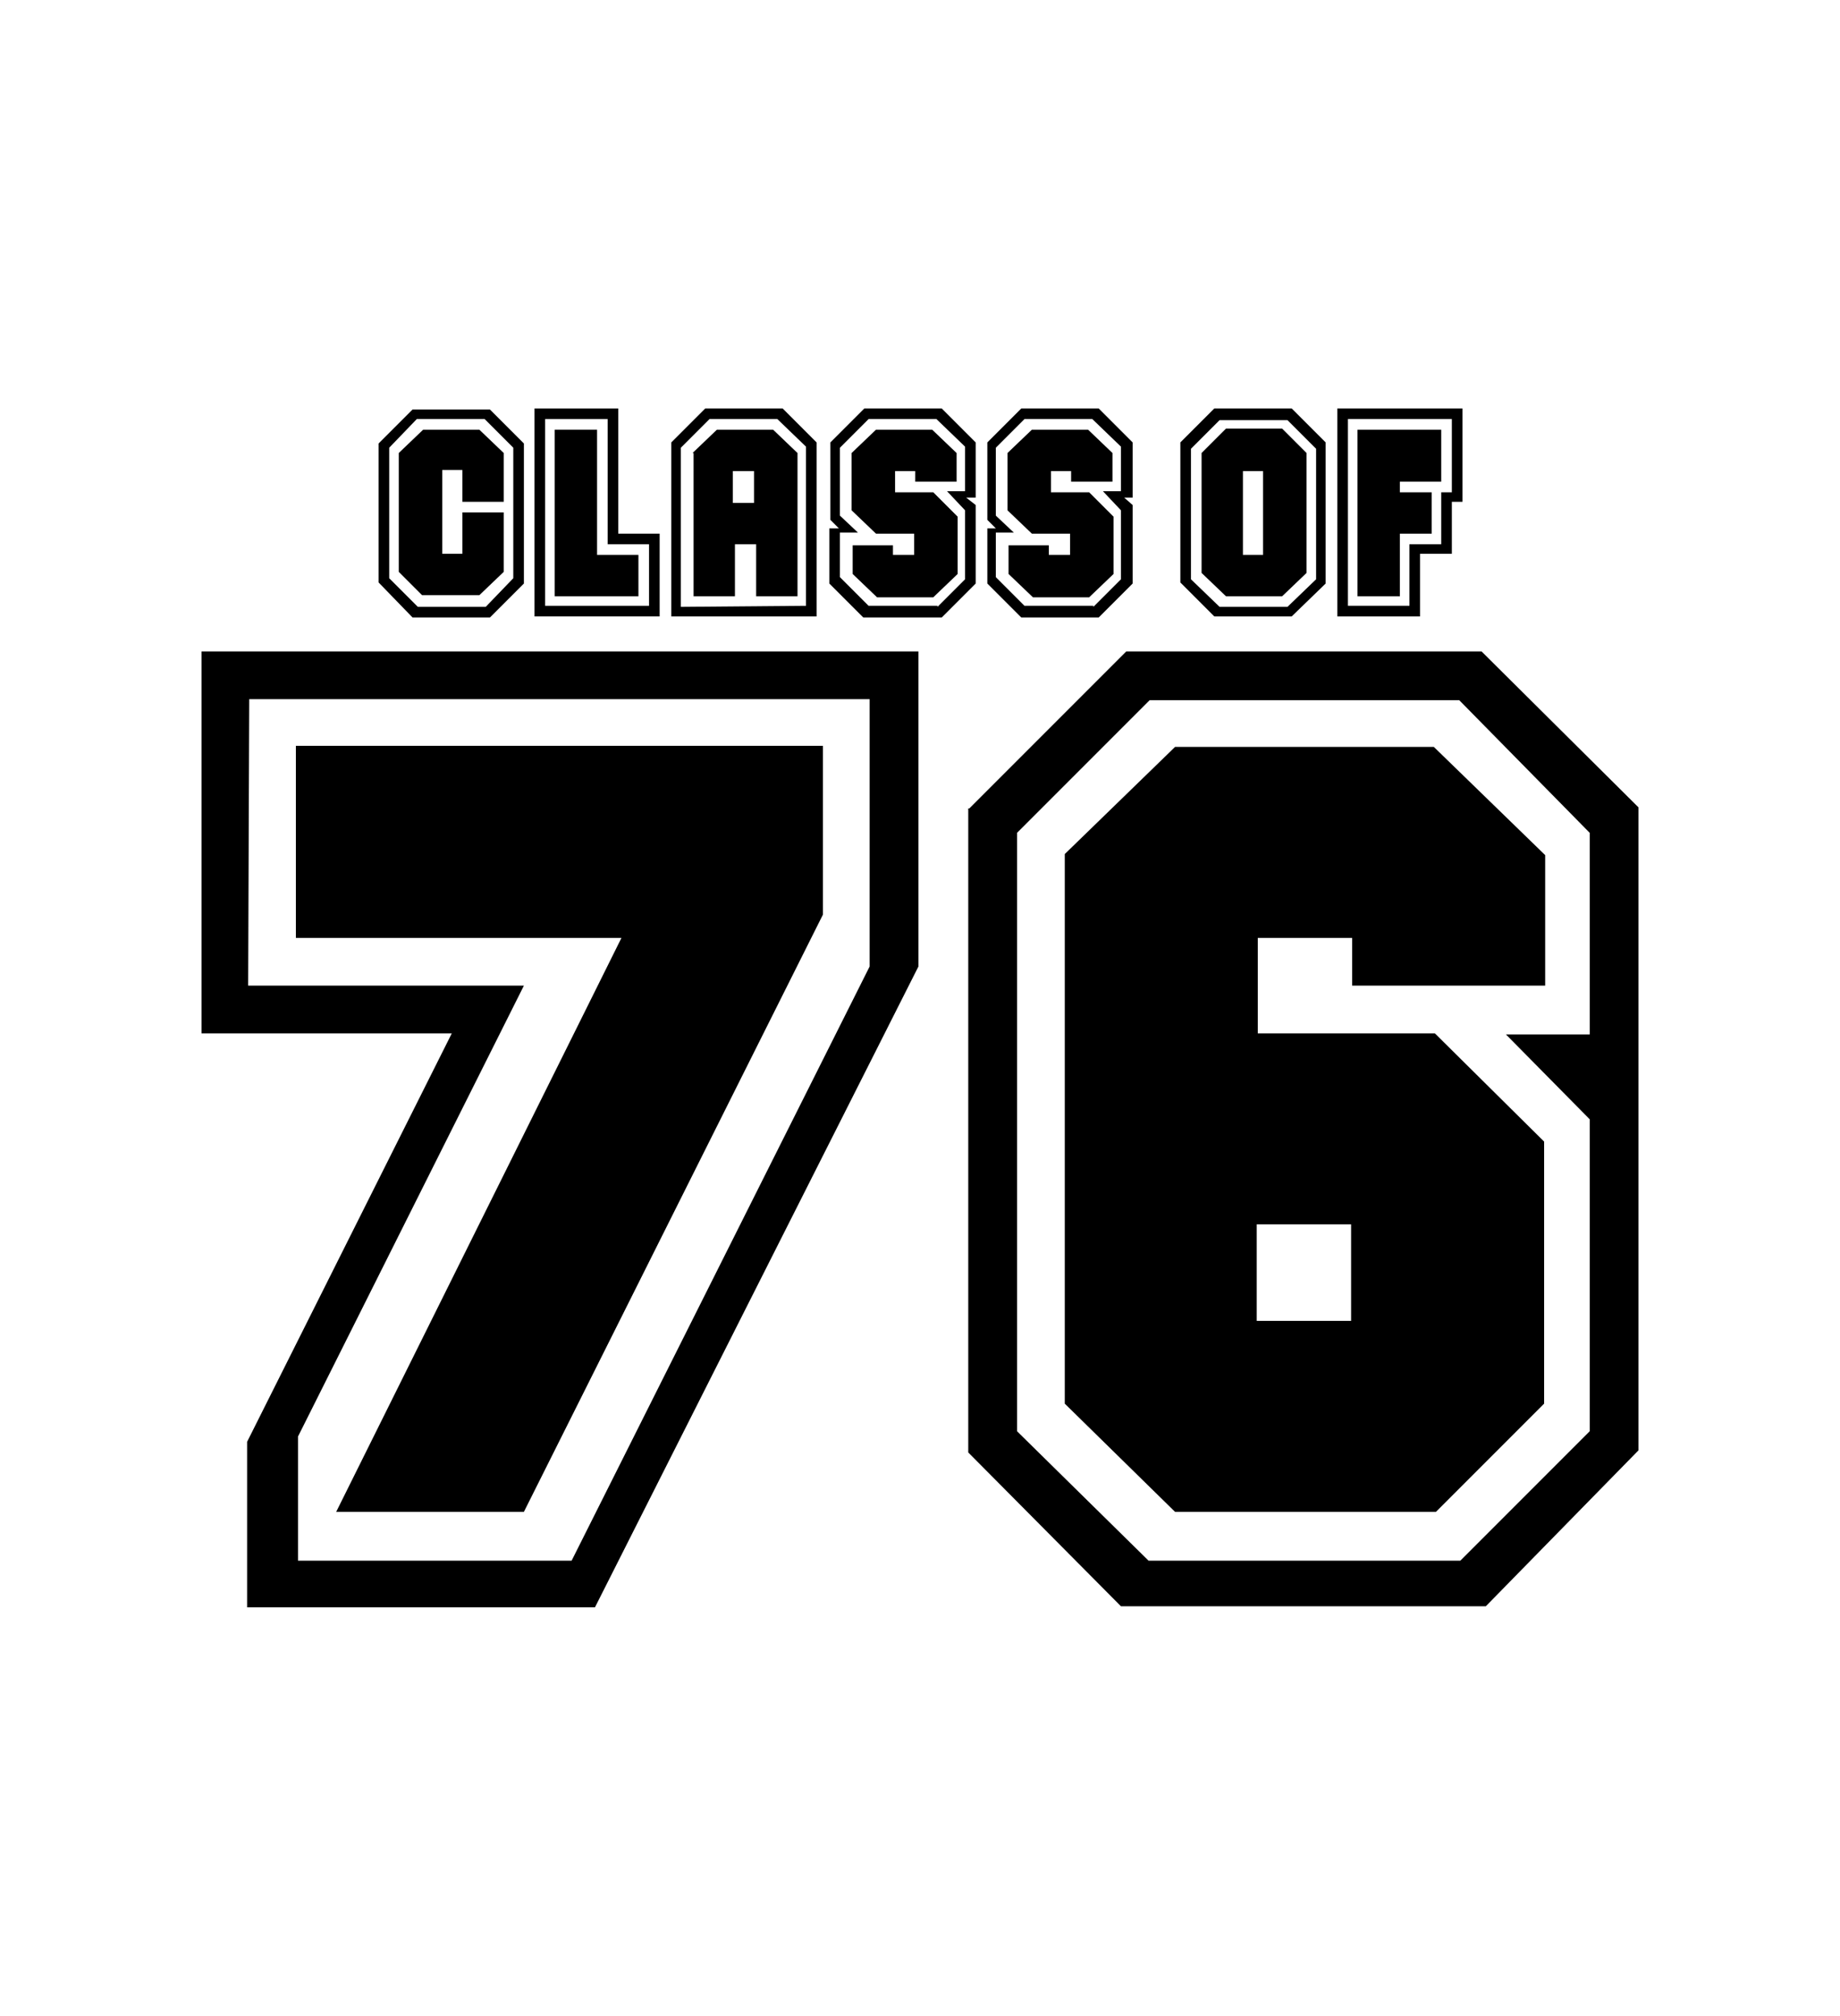 <?xml version="1.0" encoding="utf-8"?>
<!-- Generator: Adobe Illustrator 19.0.0, SVG Export Plug-In . SVG Version: 6.00 Build 0)  -->
<svg version="1.1" id="Capa_1" xmlns="http://www.w3.org/2000/svg" xmlns:xlink="http://www.w3.org/1999/xlink" x="0px" y="0px"
	 viewBox="-210 325.9 173.5 190" style="enable-background:new -210 325.9 173.5 190;" xml:space="preserve">
<g>
	<g>
		<path d="M-174.3,380.8v-13.1l3.2-3.2h7.3l3.2,3.2v13.2l-3.2,3.2h-7.3L-174.3,380.8z M-164.2,383.1l2.6-2.7v-12.3l-2.7-2.7h-6.4
			l-2.6,2.7v12.3l2.7,2.7H-164.2z M-172.4,368.6l2.3-2.2h5.3l2.3,2.2v4.6h-3.9v-3h-1.9v7.9h1.9v-3.9h3.9v5.6l-2.3,2.2h-5.4l-2.2-2.2
			V368.6z"/>
		<path d="M-159.6,364.4h7.9v11.8h3.9v7.8h-11.8V364.4z M-148.8,383.1v-5.9h-3.9v-11.8h-5.9v17.6H-148.8z M-157.6,366.4h3.9v11.8
			h3.9v3.9h-7.9V366.4z"/>
		<path d="M-146.7,367.6l3.2-3.2h7.3l3.2,3.2V384h-13.7V367.6z M-134,383v-15l-2.7-2.6h-6.4l-2.7,2.7v15L-134,383z M-144.7,368.6
			l2.3-2.2h5.3l2.3,2.2v13.5h-3.9v-4.9h-2v4.9h-3.9V368.6z M-138.9,373.3v-3h-2v3H-138.9z"/>
		<path d="M-131.7,375.7h0.8l-0.8-0.8v-7.3l3.2-3.2h7.3l3.2,3.2v5.2h-0.9l0.9,0.7v7.4l-3.2,3.2h-7.4l-3.2-3.2V375.7z M-121.6,383.1
			l2.6-2.6V374l-1.7-1.8h1.7v-4.2l-2.7-2.6h-6.4l-2.7,2.7v6.4l1.7,1.6h-1.7v4.2l2.7,2.7H-121.6z M-125.8,377.2v1h2v-2h-3.6l-2.3-2.2
			v-5.4l2.3-2.2h5.3l2.3,2.2v2.7h-3.9v-1h-1.9v2h3.6l2.3,2.3v5.4l-2.3,2.2h-5.3l-2.3-2.2v-2.7H-125.8z"/>
		<path d="M-116.9,375.7h0.8l-0.8-0.8v-7.3l3.2-3.2h7.3l3.2,3.2v5.2h-0.8l0.8,0.7v7.4l-3.2,3.2h-7.3l-3.2-3.2V375.7z M-106.9,383.1
			l2.6-2.6V374l-1.7-1.8h1.7v-4.2l-2.7-2.6h-6.4l-2.7,2.7v6.4l1.7,1.6h-1.7v4.2l2.7,2.7H-106.9z M-111.1,377.2v1h2v-2h-3.6l-2.3-2.2
			v-5.4l2.3-2.2h5.3l2.3,2.2v2.7h-3.9v-1h-1.9v2h3.6l2.3,2.3v5.4l-2.3,2.2h-5.3l-2.3-2.2v-2.7H-111.1z"/>
		<path d="M-98.7,367.6l3.2-3.2h7.3l3.2,3.2v13.3l-3.2,3.1h-7.3l-3.2-3.2V367.6z M-95,383.1h6.4l2.7-2.6v-12.3l-2.7-2.7H-95
			l-2.7,2.7v12.3L-95,383.1z M-96.7,368.6l2.3-2.3h5.3l2.3,2.3v11.3l-2.3,2.2h-5.3l-2.3-2.2V368.6z M-90.9,378.2v-7.9h-1.9v7.9
			H-90.9z"/>
		<path d="M-83.9,364.4h11.8l0,8.8h-1l0,4.9h-3v5.9h-7.8V364.4z M-77.1,383.1v-5.9h3v-4.9h1v-6.9h-9.8v17.6H-77.1z M-82,366.4h7.9
			v4.9h-3.9v1h3v3.9h-3v5.9H-82V366.4z"/>
	</g>
	<g>
		<path d="M-186.7,461.8l19.3-38.5H-191v-36h67.6V417l-30.5,60.4h-32.8V461.8z M-156.1,473l28.1-56v-25.2h-58.5l-0.1,27h26
			l-21.3,42.5V473H-156.1z M-151.4,414.3h-30.7v-18.1h49.7v15.9l-28.2,56.3h-17.7L-151.4,414.3z"/>
		<path d="M-118.6,402.1l14.8-14.8h33.5l14.8,14.7v60.6l-14.4,14.7h-34.4l-14.4-14.5V402.1z M-101.7,473h29.4l12.2-12.2v-29.4
			l-7.9-8h7.9v-19l-12.3-12.5h-29.2l-12.5,12.5v56.4L-101.7,473z M-109.6,406.4l10.4-10.1h24.4l10.5,10.2v12.3h-18.2v-4.5h-8.9v9
			h16.7l10.3,10.2v24.7l-10.2,10.2h-24.6l-10.4-10.2V406.4z M-82.6,450.4v-9.1h-8.9v9.1H-82.6z"/>
	</g>
</g>
</svg>
